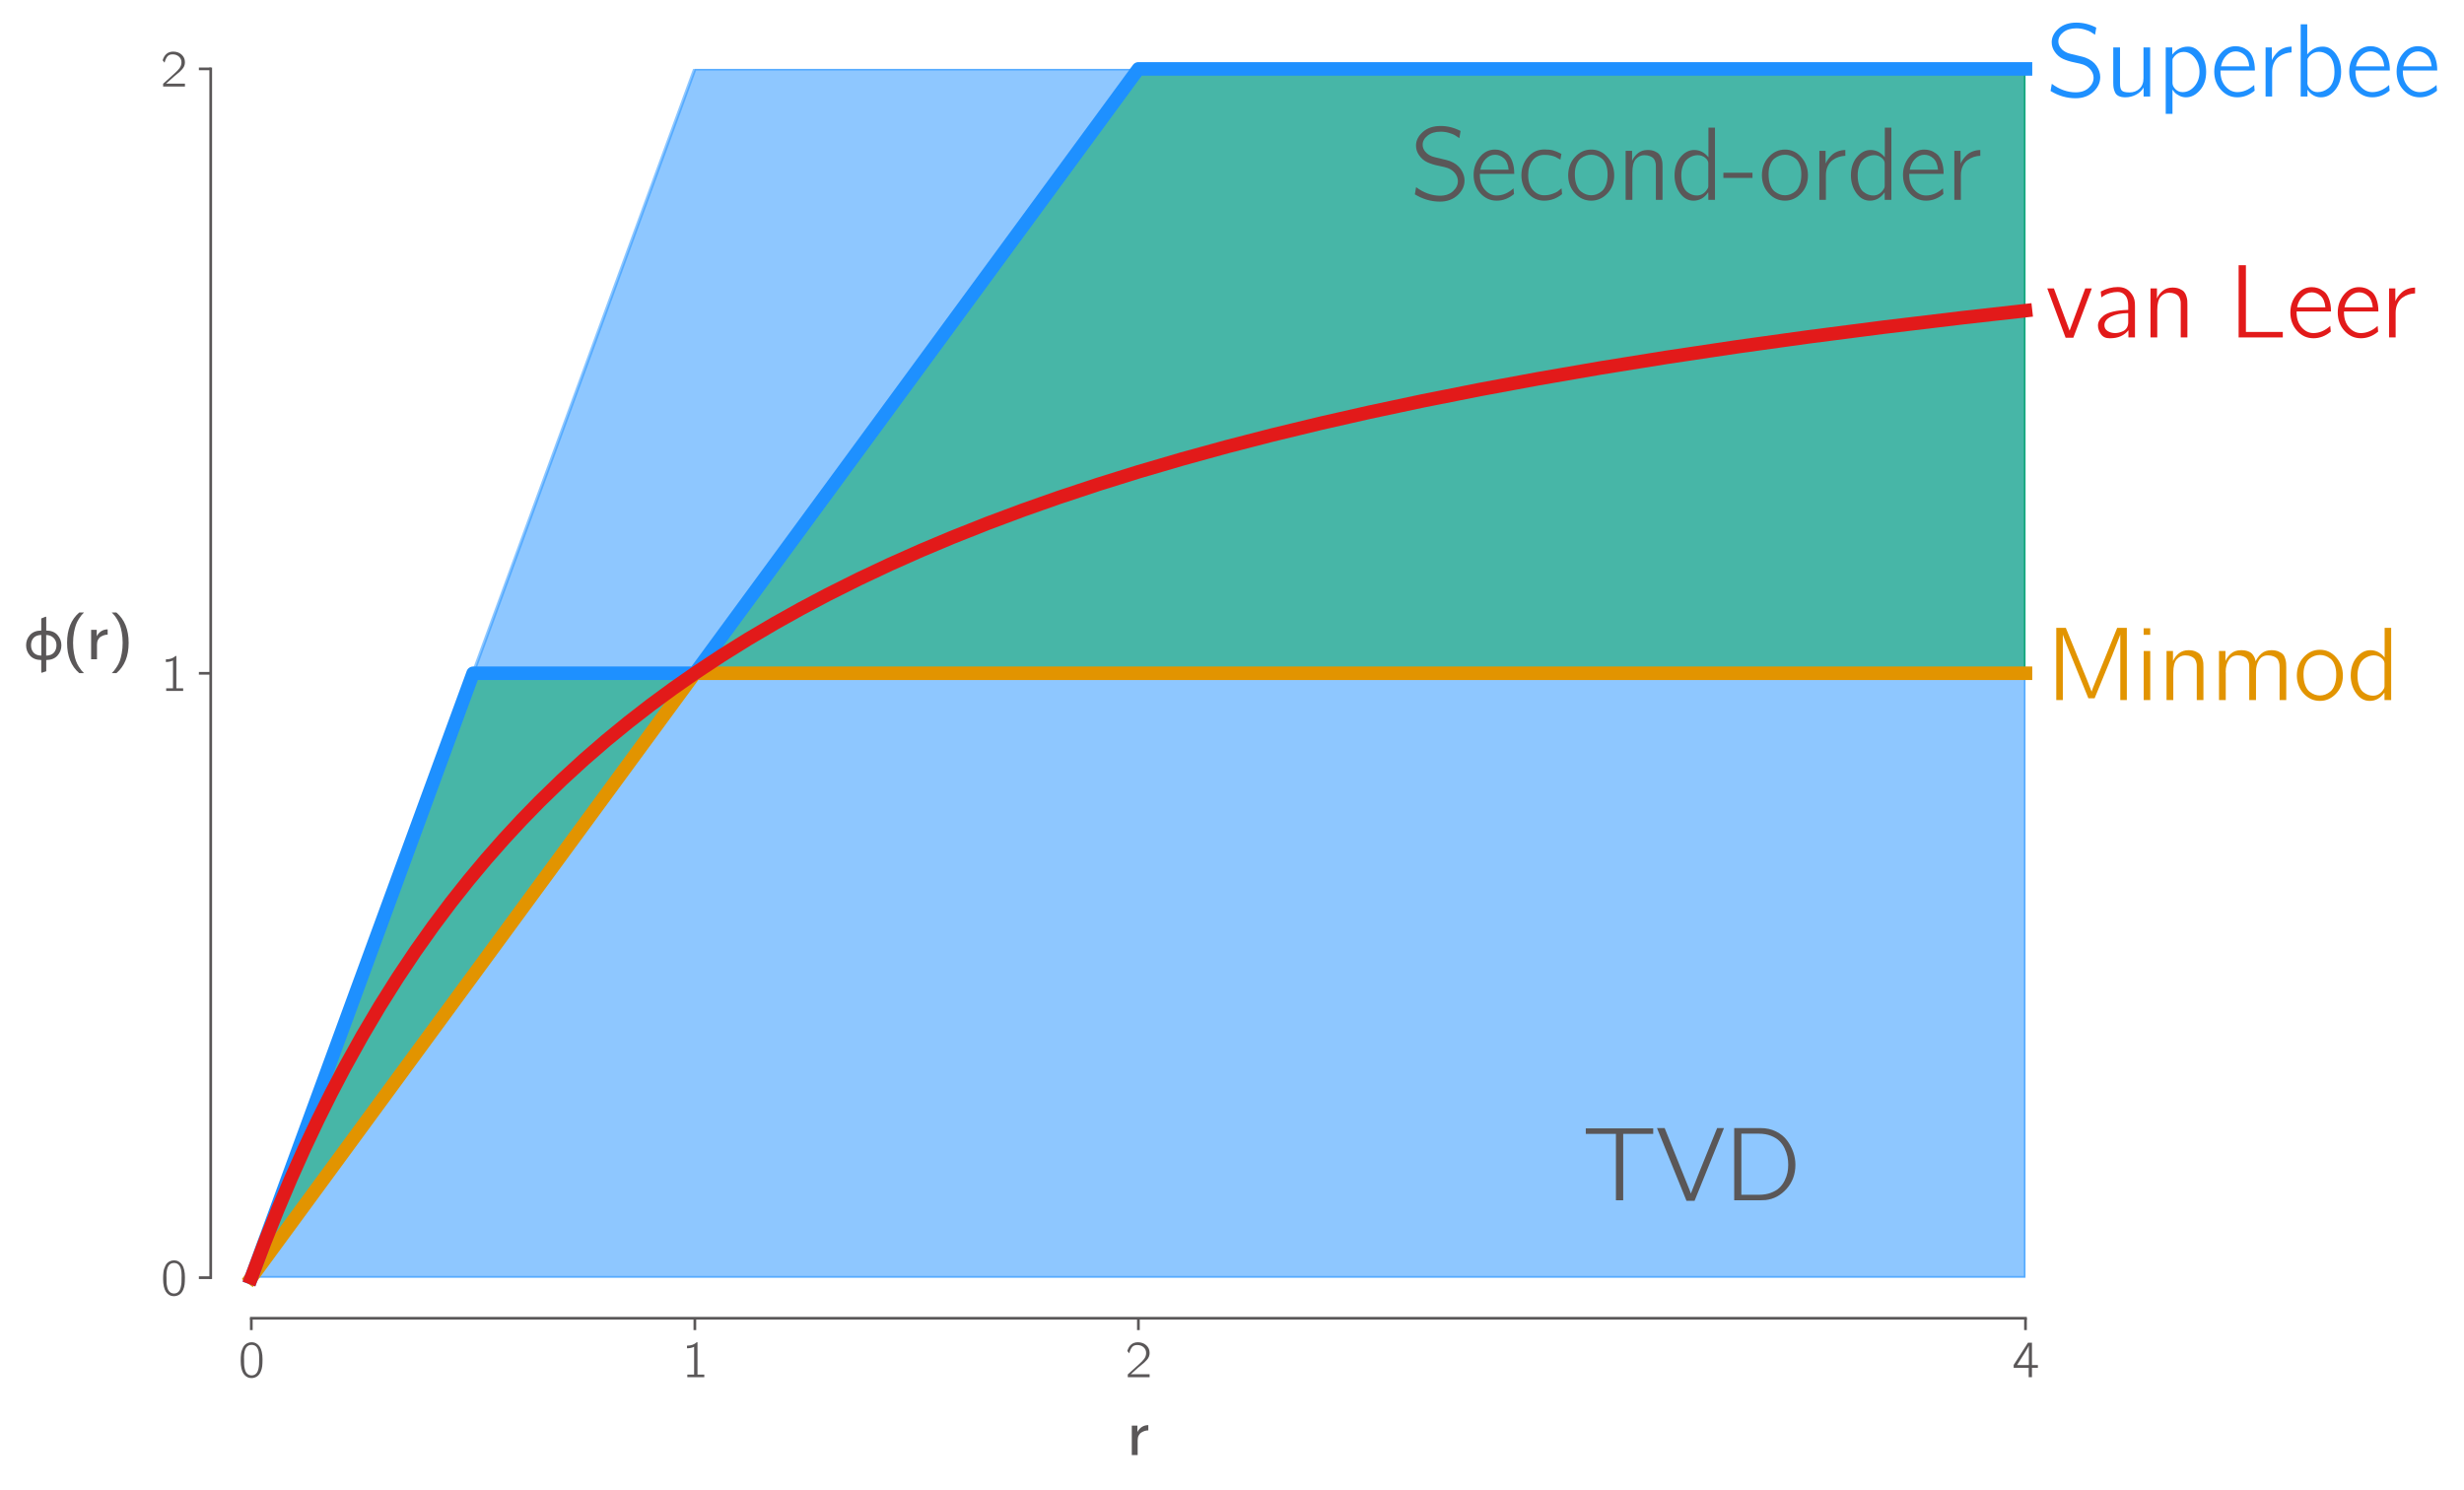 <?xml version="1.0" encoding="utf-8" standalone="no"?>
<!DOCTYPE svg PUBLIC "-//W3C//DTD SVG 1.1//EN"
  "http://www.w3.org/Graphics/SVG/1.1/DTD/svg11.dtd">
<svg xmlns:xlink="http://www.w3.org/1999/xlink" width="728.4pt" height="440.4pt" viewBox="0 0 728.4 440.4" xmlns="http://www.w3.org/2000/svg" version="1.1">
 <defs>
  <style type="text/css">*{stroke-linejoin: round; stroke-linecap: butt}</style>
 </defs>
 <g id="figure_1">
  <g id="patch_1">
   <path d="M 0 440.4 
L 728.4 440.4 
L 728.4 0 
L 0 0 
z
" style="fill: #ffffff"/>
  </g>
  <g id="axes_1">
   <g id="patch_2">
    <path d="M 74.292 377.758 
L 598.767 377.758 
L 598.767 20.37 
L 74.292 20.37 
z
" style="fill: #ffffff"/>
   </g>
   <g id="PolyCollection_1">
    <defs>
     <path id="m7e2808c342" d="M 74.292 -62.642 
L 74.292 -62.642 
L 75.603 -62.642 
L 76.914 -62.642 
L 78.225 -62.642 
L 79.537 -62.642 
L 80.848 -62.642 
L 82.159 -62.642 
L 83.47 -62.642 
L 84.781 -62.642 
L 86.093 -62.642 
L 87.404 -62.642 
L 88.715 -62.642 
L 90.026 -62.642 
L 91.337 -62.642 
L 92.648 -62.642 
L 93.96 -62.642 
L 95.271 -62.642 
L 96.582 -62.642 
L 97.893 -62.642 
L 99.204 -62.642 
L 100.516 -62.642 
L 101.827 -62.642 
L 103.138 -62.642 
L 104.449 -62.642 
L 105.76 -62.642 
L 107.072 -62.642 
L 108.383 -62.642 
L 109.694 -62.642 
L 111.005 -62.642 
L 112.316 -62.642 
L 113.627 -62.642 
L 114.939 -62.642 
L 116.25 -62.642 
L 117.561 -62.642 
L 118.872 -62.642 
L 120.183 -62.642 
L 121.495 -62.642 
L 122.806 -62.642 
L 124.117 -62.642 
L 125.428 -62.642 
L 126.739 -62.642 
L 128.051 -62.642 
L 129.362 -62.642 
L 130.673 -62.642 
L 131.984 -62.642 
L 133.295 -62.642 
L 134.606 -62.642 
L 135.918 -62.642 
L 137.229 -62.642 
L 138.54 -62.642 
L 139.851 -62.642 
L 141.162 -62.642 
L 142.474 -62.642 
L 143.785 -62.642 
L 145.096 -62.642 
L 146.407 -62.642 
L 147.718 -62.642 
L 149.03 -62.642 
L 150.341 -62.642 
L 151.652 -62.642 
L 152.963 -62.642 
L 154.274 -62.642 
L 155.585 -62.642 
L 156.897 -62.642 
L 158.208 -62.642 
L 159.519 -62.642 
L 160.83 -62.642 
L 162.141 -62.642 
L 163.453 -62.642 
L 164.764 -62.642 
L 166.075 -62.642 
L 167.386 -62.642 
L 168.697 -62.642 
L 170.009 -62.642 
L 171.32 -62.642 
L 172.631 -62.642 
L 173.942 -62.642 
L 175.253 -62.642 
L 176.564 -62.642 
L 177.876 -62.642 
L 179.187 -62.642 
L 180.498 -62.642 
L 181.809 -62.642 
L 183.12 -62.642 
L 184.432 -62.642 
L 185.743 -62.642 
L 187.054 -62.642 
L 188.365 -62.642 
L 189.676 -62.642 
L 190.988 -62.642 
L 192.299 -62.642 
L 193.61 -62.642 
L 194.921 -62.642 
L 196.232 -62.642 
L 197.543 -62.642 
L 198.855 -62.642 
L 200.166 -62.642 
L 201.477 -62.642 
L 202.788 -62.642 
L 204.099 -62.642 
L 205.411 -62.642 
L 206.722 -62.642 
L 208.033 -62.642 
L 209.344 -62.642 
L 210.655 -62.642 
L 211.966 -62.642 
L 213.278 -62.642 
L 214.589 -62.642 
L 215.9 -62.642 
L 217.211 -62.642 
L 218.522 -62.642 
L 219.834 -62.642 
L 221.145 -62.642 
L 222.456 -62.642 
L 223.767 -62.642 
L 225.078 -62.642 
L 226.39 -62.642 
L 227.701 -62.642 
L 229.012 -62.642 
L 230.323 -62.642 
L 231.634 -62.642 
L 232.945 -62.642 
L 234.257 -62.642 
L 235.568 -62.642 
L 236.879 -62.642 
L 238.19 -62.642 
L 239.501 -62.642 
L 240.813 -62.642 
L 242.124 -62.642 
L 243.435 -62.642 
L 244.746 -62.642 
L 246.057 -62.642 
L 247.369 -62.642 
L 248.68 -62.642 
L 249.991 -62.642 
L 251.302 -62.642 
L 252.613 -62.642 
L 253.924 -62.642 
L 255.236 -62.642 
L 256.547 -62.642 
L 257.858 -62.642 
L 259.169 -62.642 
L 260.48 -62.642 
L 261.792 -62.642 
L 263.103 -62.642 
L 264.414 -62.642 
L 265.725 -62.642 
L 267.036 -62.642 
L 268.348 -62.642 
L 269.659 -62.642 
L 270.97 -62.642 
L 272.281 -62.642 
L 273.592 -62.642 
L 274.903 -62.642 
L 276.215 -62.642 
L 277.526 -62.642 
L 278.837 -62.642 
L 280.148 -62.642 
L 281.459 -62.642 
L 282.771 -62.642 
L 284.082 -62.642 
L 285.393 -62.642 
L 286.704 -62.642 
L 288.015 -62.642 
L 289.327 -62.642 
L 290.638 -62.642 
L 291.949 -62.642 
L 293.26 -62.642 
L 294.571 -62.642 
L 295.882 -62.642 
L 297.194 -62.642 
L 298.505 -62.642 
L 299.816 -62.642 
L 301.127 -62.642 
L 302.438 -62.642 
L 303.75 -62.642 
L 305.061 -62.642 
L 306.372 -62.642 
L 307.683 -62.642 
L 308.994 -62.642 
L 310.306 -62.642 
L 311.617 -62.642 
L 312.928 -62.642 
L 314.239 -62.642 
L 315.55 -62.642 
L 316.861 -62.642 
L 318.173 -62.642 
L 319.484 -62.642 
L 320.795 -62.642 
L 322.106 -62.642 
L 323.417 -62.642 
L 324.729 -62.642 
L 326.04 -62.642 
L 327.351 -62.642 
L 328.662 -62.642 
L 329.973 -62.642 
L 331.285 -62.642 
L 332.596 -62.642 
L 333.907 -62.642 
L 335.218 -62.642 
L 336.529 -62.642 
L 337.84 -62.642 
L 339.152 -62.642 
L 340.463 -62.642 
L 341.774 -62.642 
L 343.085 -62.642 
L 344.396 -62.642 
L 345.708 -62.642 
L 347.019 -62.642 
L 348.33 -62.642 
L 349.641 -62.642 
L 350.952 -62.642 
L 352.264 -62.642 
L 353.575 -62.642 
L 354.886 -62.642 
L 356.197 -62.642 
L 357.508 -62.642 
L 358.819 -62.642 
L 360.131 -62.642 
L 361.442 -62.642 
L 362.753 -62.642 
L 364.064 -62.642 
L 365.375 -62.642 
L 366.687 -62.642 
L 367.998 -62.642 
L 369.309 -62.642 
L 370.62 -62.642 
L 371.931 -62.642 
L 373.243 -62.642 
L 374.554 -62.642 
L 375.865 -62.642 
L 377.176 -62.642 
L 378.487 -62.642 
L 379.798 -62.642 
L 381.11 -62.642 
L 382.421 -62.642 
L 383.732 -62.642 
L 385.043 -62.642 
L 386.354 -62.642 
L 387.666 -62.642 
L 388.977 -62.642 
L 390.288 -62.642 
L 391.599 -62.642 
L 392.91 -62.642 
L 394.222 -62.642 
L 395.533 -62.642 
L 396.844 -62.642 
L 398.155 -62.642 
L 399.466 -62.642 
L 400.777 -62.642 
L 402.089 -62.642 
L 403.4 -62.642 
L 404.711 -62.642 
L 406.022 -62.642 
L 407.333 -62.642 
L 408.645 -62.642 
L 409.956 -62.642 
L 411.267 -62.642 
L 412.578 -62.642 
L 413.889 -62.642 
L 415.201 -62.642 
L 416.512 -62.642 
L 417.823 -62.642 
L 419.134 -62.642 
L 420.445 -62.642 
L 421.756 -62.642 
L 423.068 -62.642 
L 424.379 -62.642 
L 425.69 -62.642 
L 427.001 -62.642 
L 428.312 -62.642 
L 429.624 -62.642 
L 430.935 -62.642 
L 432.246 -62.642 
L 433.557 -62.642 
L 434.868 -62.642 
L 436.18 -62.642 
L 437.491 -62.642 
L 438.802 -62.642 
L 440.113 -62.642 
L 441.424 -62.642 
L 442.735 -62.642 
L 444.047 -62.642 
L 445.358 -62.642 
L 446.669 -62.642 
L 447.98 -62.642 
L 449.291 -62.642 
L 450.603 -62.642 
L 451.914 -62.642 
L 453.225 -62.642 
L 454.536 -62.642 
L 455.847 -62.642 
L 457.158 -62.642 
L 458.47 -62.642 
L 459.781 -62.642 
L 461.092 -62.642 
L 462.403 -62.642 
L 463.714 -62.642 
L 465.026 -62.642 
L 466.337 -62.642 
L 467.648 -62.642 
L 468.959 -62.642 
L 470.27 -62.642 
L 471.582 -62.642 
L 472.893 -62.642 
L 474.204 -62.642 
L 475.515 -62.642 
L 476.826 -62.642 
L 478.137 -62.642 
L 479.449 -62.642 
L 480.76 -62.642 
L 482.071 -62.642 
L 483.382 -62.642 
L 484.693 -62.642 
L 486.005 -62.642 
L 487.316 -62.642 
L 488.627 -62.642 
L 489.938 -62.642 
L 491.249 -62.642 
L 492.561 -62.642 
L 493.872 -62.642 
L 495.183 -62.642 
L 496.494 -62.642 
L 497.805 -62.642 
L 499.116 -62.642 
L 500.428 -62.642 
L 501.739 -62.642 
L 503.05 -62.642 
L 504.361 -62.642 
L 505.672 -62.642 
L 506.984 -62.642 
L 508.295 -62.642 
L 509.606 -62.642 
L 510.917 -62.642 
L 512.228 -62.642 
L 513.54 -62.642 
L 514.851 -62.642 
L 516.162 -62.642 
L 517.473 -62.642 
L 518.784 -62.642 
L 520.095 -62.642 
L 521.407 -62.642 
L 522.718 -62.642 
L 524.029 -62.642 
L 525.34 -62.642 
L 526.651 -62.642 
L 527.963 -62.642 
L 529.274 -62.642 
L 530.585 -62.642 
L 531.896 -62.642 
L 533.207 -62.642 
L 534.519 -62.642 
L 535.83 -62.642 
L 537.141 -62.642 
L 538.452 -62.642 
L 539.763 -62.642 
L 541.074 -62.642 
L 542.386 -62.642 
L 543.697 -62.642 
L 545.008 -62.642 
L 546.319 -62.642 
L 547.63 -62.642 
L 548.942 -62.642 
L 550.253 -62.642 
L 551.564 -62.642 
L 552.875 -62.642 
L 554.186 -62.642 
L 555.498 -62.642 
L 556.809 -62.642 
L 558.12 -62.642 
L 559.431 -62.642 
L 560.742 -62.642 
L 562.053 -62.642 
L 563.365 -62.642 
L 564.676 -62.642 
L 565.987 -62.642 
L 567.298 -62.642 
L 568.609 -62.642 
L 569.921 -62.642 
L 571.232 -62.642 
L 572.543 -62.642 
L 573.854 -62.642 
L 575.165 -62.642 
L 576.477 -62.642 
L 577.788 -62.642 
L 579.099 -62.642 
L 580.41 -62.642 
L 581.721 -62.642 
L 583.032 -62.642 
L 584.344 -62.642 
L 585.655 -62.642 
L 586.966 -62.642 
L 588.277 -62.642 
L 589.588 -62.642 
L 590.9 -62.642 
L 592.211 -62.642 
L 593.522 -62.642 
L 594.833 -62.642 
L 596.144 -62.642 
L 597.456 -62.642 
L 598.767 -62.642 
L 598.767 -420.03 
L 598.767 -420.03 
L 597.456 -420.03 
L 596.144 -420.03 
L 594.833 -420.03 
L 593.522 -420.03 
L 592.211 -420.03 
L 590.9 -420.03 
L 589.588 -420.03 
L 588.277 -420.03 
L 586.966 -420.03 
L 585.655 -420.03 
L 584.344 -420.03 
L 583.032 -420.03 
L 581.721 -420.03 
L 580.41 -420.03 
L 579.099 -420.03 
L 577.788 -420.03 
L 576.477 -420.03 
L 575.165 -420.03 
L 573.854 -420.03 
L 572.543 -420.03 
L 571.232 -420.03 
L 569.921 -420.03 
L 568.609 -420.03 
L 567.298 -420.03 
L 565.987 -420.03 
L 564.676 -420.03 
L 563.365 -420.03 
L 562.053 -420.03 
L 560.742 -420.03 
L 559.431 -420.03 
L 558.12 -420.03 
L 556.809 -420.03 
L 555.498 -420.03 
L 554.186 -420.03 
L 552.875 -420.03 
L 551.564 -420.03 
L 550.253 -420.03 
L 548.942 -420.03 
L 547.63 -420.03 
L 546.319 -420.03 
L 545.008 -420.03 
L 543.697 -420.03 
L 542.386 -420.03 
L 541.074 -420.03 
L 539.763 -420.03 
L 538.452 -420.03 
L 537.141 -420.03 
L 535.83 -420.03 
L 534.519 -420.03 
L 533.207 -420.03 
L 531.896 -420.03 
L 530.585 -420.03 
L 529.274 -420.03 
L 527.963 -420.03 
L 526.651 -420.03 
L 525.34 -420.03 
L 524.029 -420.03 
L 522.718 -420.03 
L 521.407 -420.03 
L 520.095 -420.03 
L 518.784 -420.03 
L 517.473 -420.03 
L 516.162 -420.03 
L 514.851 -420.03 
L 513.54 -420.03 
L 512.228 -420.03 
L 510.917 -420.03 
L 509.606 -420.03 
L 508.295 -420.03 
L 506.984 -420.03 
L 505.672 -420.03 
L 504.361 -420.03 
L 503.05 -420.03 
L 501.739 -420.03 
L 500.428 -420.03 
L 499.116 -420.03 
L 497.805 -420.03 
L 496.494 -420.03 
L 495.183 -420.03 
L 493.872 -420.03 
L 492.561 -420.03 
L 491.249 -420.03 
L 489.938 -420.03 
L 488.627 -420.03 
L 487.316 -420.03 
L 486.005 -420.03 
L 484.693 -420.03 
L 483.382 -420.03 
L 482.071 -420.03 
L 480.76 -420.03 
L 479.449 -420.03 
L 478.137 -420.03 
L 476.826 -420.03 
L 475.515 -420.03 
L 474.204 -420.03 
L 472.893 -420.03 
L 471.582 -420.03 
L 470.27 -420.03 
L 468.959 -420.03 
L 467.648 -420.03 
L 466.337 -420.03 
L 465.026 -420.03 
L 463.714 -420.03 
L 462.403 -420.03 
L 461.092 -420.03 
L 459.781 -420.03 
L 458.47 -420.03 
L 457.158 -420.03 
L 455.847 -420.03 
L 454.536 -420.03 
L 453.225 -420.03 
L 451.914 -420.03 
L 450.603 -420.03 
L 449.291 -420.03 
L 447.98 -420.03 
L 446.669 -420.03 
L 445.358 -420.03 
L 444.047 -420.03 
L 442.735 -420.03 
L 441.424 -420.03 
L 440.113 -420.03 
L 438.802 -420.03 
L 437.491 -420.03 
L 436.18 -420.03 
L 434.868 -420.03 
L 433.557 -420.03 
L 432.246 -420.03 
L 430.935 -420.03 
L 429.624 -420.03 
L 428.312 -420.03 
L 427.001 -420.03 
L 425.69 -420.03 
L 424.379 -420.03 
L 423.068 -420.03 
L 421.756 -420.03 
L 420.445 -420.03 
L 419.134 -420.03 
L 417.823 -420.03 
L 416.512 -420.03 
L 415.201 -420.03 
L 413.889 -420.03 
L 412.578 -420.03 
L 411.267 -420.03 
L 409.956 -420.03 
L 408.645 -420.03 
L 407.333 -420.03 
L 406.022 -420.03 
L 404.711 -420.03 
L 403.4 -420.03 
L 402.089 -420.03 
L 400.777 -420.03 
L 399.466 -420.03 
L 398.155 -420.03 
L 396.844 -420.03 
L 395.533 -420.03 
L 394.222 -420.03 
L 392.91 -420.03 
L 391.599 -420.03 
L 390.288 -420.03 
L 388.977 -420.03 
L 387.666 -420.03 
L 386.354 -420.03 
L 385.043 -420.03 
L 383.732 -420.03 
L 382.421 -420.03 
L 381.11 -420.03 
L 379.798 -420.03 
L 378.487 -420.03 
L 377.176 -420.03 
L 375.865 -420.03 
L 374.554 -420.03 
L 373.243 -420.03 
L 371.931 -420.03 
L 370.62 -420.03 
L 369.309 -420.03 
L 367.998 -420.03 
L 366.687 -420.03 
L 365.375 -420.03 
L 364.064 -420.03 
L 362.753 -420.03 
L 361.442 -420.03 
L 360.131 -420.03 
L 358.819 -420.03 
L 357.508 -420.03 
L 356.197 -420.03 
L 354.886 -420.03 
L 353.575 -420.03 
L 352.264 -420.03 
L 350.952 -420.03 
L 349.641 -420.03 
L 348.33 -420.03 
L 347.019 -420.03 
L 345.708 -420.03 
L 344.396 -420.03 
L 343.085 -420.03 
L 341.774 -420.03 
L 340.463 -420.03 
L 339.152 -420.03 
L 337.84 -420.03 
L 336.529 -420.03 
L 335.218 -420.03 
L 333.907 -420.03 
L 332.596 -420.03 
L 331.285 -420.03 
L 329.973 -420.03 
L 328.662 -420.03 
L 327.351 -420.03 
L 326.04 -420.03 
L 324.729 -420.03 
L 323.417 -420.03 
L 322.106 -420.03 
L 320.795 -420.03 
L 319.484 -420.03 
L 318.173 -420.03 
L 316.861 -420.03 
L 315.55 -420.03 
L 314.239 -420.03 
L 312.928 -420.03 
L 311.617 -420.03 
L 310.306 -420.03 
L 308.994 -420.03 
L 307.683 -420.03 
L 306.372 -420.03 
L 305.061 -420.03 
L 303.75 -420.03 
L 302.438 -420.03 
L 301.127 -420.03 
L 299.816 -420.03 
L 298.505 -420.03 
L 297.194 -420.03 
L 295.882 -420.03 
L 294.571 -420.03 
L 293.26 -420.03 
L 291.949 -420.03 
L 290.638 -420.03 
L 289.327 -420.03 
L 288.015 -420.03 
L 286.704 -420.03 
L 285.393 -420.03 
L 284.082 -420.03 
L 282.771 -420.03 
L 281.459 -420.03 
L 280.148 -420.03 
L 278.837 -420.03 
L 277.526 -420.03 
L 276.215 -420.03 
L 274.903 -420.03 
L 273.592 -420.03 
L 272.281 -420.03 
L 270.97 -420.03 
L 269.659 -420.03 
L 268.348 -420.03 
L 267.036 -420.03 
L 265.725 -420.03 
L 264.414 -420.03 
L 263.103 -420.03 
L 261.792 -420.03 
L 260.48 -420.03 
L 259.169 -420.03 
L 257.858 -420.03 
L 256.547 -420.03 
L 255.236 -420.03 
L 253.924 -420.03 
L 252.613 -420.03 
L 251.302 -420.03 
L 249.991 -420.03 
L 248.68 -420.03 
L 247.369 -420.03 
L 246.057 -420.03 
L 244.746 -420.03 
L 243.435 -420.03 
L 242.124 -420.03 
L 240.813 -420.03 
L 239.501 -420.03 
L 238.19 -420.03 
L 236.879 -420.03 
L 235.568 -420.03 
L 234.257 -420.03 
L 232.945 -420.03 
L 231.634 -420.03 
L 230.323 -420.03 
L 229.012 -420.03 
L 227.701 -420.03 
L 226.39 -420.03 
L 225.078 -420.03 
L 223.767 -420.03 
L 222.456 -420.03 
L 221.145 -420.03 
L 219.834 -420.03 
L 218.522 -420.03 
L 217.211 -420.03 
L 215.9 -420.03 
L 214.589 -420.03 
L 213.278 -420.03 
L 211.966 -420.03 
L 210.655 -420.03 
L 209.344 -420.03 
L 208.033 -420.03 
L 206.722 -420.03 
L 205.411 -420.03 
L 204.099 -416.456 
L 202.788 -412.882 
L 201.477 -409.308 
L 200.166 -405.734 
L 198.855 -402.161 
L 197.543 -398.587 
L 196.232 -395.013 
L 194.921 -391.439 
L 193.61 -387.865 
L 192.299 -384.291 
L 190.988 -380.717 
L 189.676 -377.143 
L 188.365 -373.57 
L 187.054 -369.996 
L 185.743 -366.422 
L 184.432 -362.848 
L 183.12 -359.274 
L 181.809 -355.7 
L 180.498 -352.126 
L 179.187 -348.552 
L 177.876 -344.978 
L 176.564 -341.405 
L 175.253 -337.831 
L 173.942 -334.257 
L 172.631 -330.683 
L 171.32 -327.109 
L 170.009 -323.535 
L 168.697 -319.961 
L 167.386 -316.387 
L 166.075 -312.814 
L 164.764 -309.24 
L 163.453 -305.666 
L 162.141 -302.092 
L 160.83 -298.518 
L 159.519 -294.944 
L 158.208 -291.37 
L 156.897 -287.796 
L 155.585 -284.222 
L 154.274 -280.649 
L 152.963 -277.075 
L 151.652 -273.501 
L 150.341 -269.927 
L 149.03 -266.353 
L 147.718 -262.779 
L 146.407 -259.205 
L 145.096 -255.631 
L 143.785 -252.058 
L 142.474 -248.484 
L 141.162 -244.91 
L 139.851 -241.336 
L 138.54 -237.762 
L 137.229 -234.188 
L 135.918 -230.614 
L 134.606 -227.04 
L 133.295 -223.467 
L 131.984 -219.893 
L 130.673 -216.319 
L 129.362 -212.745 
L 128.051 -209.171 
L 126.739 -205.597 
L 125.428 -202.023 
L 124.117 -198.449 
L 122.806 -194.875 
L 121.495 -191.302 
L 120.183 -187.728 
L 118.872 -184.154 
L 117.561 -180.58 
L 116.25 -177.006 
L 114.939 -173.432 
L 113.627 -169.858 
L 112.316 -166.284 
L 111.005 -162.711 
L 109.694 -159.137 
L 108.383 -155.563 
L 107.072 -151.989 
L 105.76 -148.415 
L 104.449 -144.841 
L 103.138 -141.267 
L 101.827 -137.693 
L 100.516 -134.119 
L 99.204 -130.546 
L 97.893 -126.972 
L 96.582 -123.398 
L 95.271 -119.824 
L 93.96 -116.25 
L 92.648 -112.676 
L 91.337 -109.102 
L 90.026 -105.528 
L 88.715 -101.955 
L 87.404 -98.381 
L 86.093 -94.807 
L 84.781 -91.233 
L 83.47 -87.659 
L 82.159 -84.085 
L 80.848 -80.511 
L 79.537 -76.937 
L 78.225 -73.364 
L 76.914 -69.79 
L 75.603 -66.216 
L 74.292 -62.642 
z
" style="stroke: #1e90ff; stroke-opacity: 0.5"/>
    </defs>
    <g clip-path="url(#pcf799f400c)">
     <use xlink:href="#m7e2808c342" x="0" y="440.4" style="fill: #1e90ff; fill-opacity: 0.5; stroke: #1e90ff; stroke-opacity: 0.5"/>
    </g>
   </g>
   <g id="PolyCollection_2">
    <defs>
     <path id="m607a622bff" d="M 74.292 -62.642 
L 74.292 -62.642 
L 75.603 -64.429 
L 76.914 -66.216 
L 78.225 -68.003 
L 79.537 -69.79 
L 80.848 -71.577 
L 82.159 -73.364 
L 83.47 -75.15 
L 84.781 -76.937 
L 86.093 -78.724 
L 87.404 -80.511 
L 88.715 -82.298 
L 90.026 -84.085 
L 91.337 -85.872 
L 92.648 -87.659 
L 93.96 -89.446 
L 95.271 -91.233 
L 96.582 -93.02 
L 97.893 -94.807 
L 99.204 -96.594 
L 100.516 -98.381 
L 101.827 -100.168 
L 103.138 -101.955 
L 104.449 -103.741 
L 105.76 -105.528 
L 107.072 -107.315 
L 108.383 -109.102 
L 109.694 -110.889 
L 111.005 -112.676 
L 112.316 -114.463 
L 113.627 -116.25 
L 114.939 -118.037 
L 116.25 -119.824 
L 117.561 -121.611 
L 118.872 -123.398 
L 120.183 -125.185 
L 121.495 -126.972 
L 122.806 -128.759 
L 124.117 -130.546 
L 125.428 -132.333 
L 126.739 -134.119 
L 128.051 -135.906 
L 129.362 -137.693 
L 130.673 -139.48 
L 131.984 -141.267 
L 133.295 -143.054 
L 134.606 -144.841 
L 135.918 -146.628 
L 137.229 -148.415 
L 138.54 -150.202 
L 139.851 -151.989 
L 141.162 -153.776 
L 142.474 -155.563 
L 143.785 -157.35 
L 145.096 -159.137 
L 146.407 -160.924 
L 147.718 -162.711 
L 149.03 -164.497 
L 150.341 -166.284 
L 151.652 -168.071 
L 152.963 -169.858 
L 154.274 -171.645 
L 155.585 -173.432 
L 156.897 -175.219 
L 158.208 -177.006 
L 159.519 -178.793 
L 160.83 -180.58 
L 162.141 -182.367 
L 163.453 -184.154 
L 164.764 -185.941 
L 166.075 -187.728 
L 167.386 -189.515 
L 168.697 -191.302 
L 170.009 -193.089 
L 171.32 -194.875 
L 172.631 -196.662 
L 173.942 -198.449 
L 175.253 -200.236 
L 176.564 -202.023 
L 177.876 -203.81 
L 179.187 -205.597 
L 180.498 -207.384 
L 181.809 -209.171 
L 183.12 -210.958 
L 184.432 -212.745 
L 185.743 -214.532 
L 187.054 -216.319 
L 188.365 -218.106 
L 189.676 -219.893 
L 190.988 -221.68 
L 192.299 -223.467 
L 193.61 -225.253 
L 194.921 -227.04 
L 196.232 -228.827 
L 197.543 -230.614 
L 198.855 -232.401 
L 200.166 -234.188 
L 201.477 -235.975 
L 202.788 -237.762 
L 204.099 -239.549 
L 205.411 -241.336 
L 206.722 -241.336 
L 208.033 -241.336 
L 209.344 -241.336 
L 210.655 -241.336 
L 211.966 -241.336 
L 213.278 -241.336 
L 214.589 -241.336 
L 215.9 -241.336 
L 217.211 -241.336 
L 218.522 -241.336 
L 219.834 -241.336 
L 221.145 -241.336 
L 222.456 -241.336 
L 223.767 -241.336 
L 225.078 -241.336 
L 226.39 -241.336 
L 227.701 -241.336 
L 229.012 -241.336 
L 230.323 -241.336 
L 231.634 -241.336 
L 232.945 -241.336 
L 234.257 -241.336 
L 235.568 -241.336 
L 236.879 -241.336 
L 238.19 -241.336 
L 239.501 -241.336 
L 240.813 -241.336 
L 242.124 -241.336 
L 243.435 -241.336 
L 244.746 -241.336 
L 246.057 -241.336 
L 247.369 -241.336 
L 248.68 -241.336 
L 249.991 -241.336 
L 251.302 -241.336 
L 252.613 -241.336 
L 253.924 -241.336 
L 255.236 -241.336 
L 256.547 -241.336 
L 257.858 -241.336 
L 259.169 -241.336 
L 260.48 -241.336 
L 261.792 -241.336 
L 263.103 -241.336 
L 264.414 -241.336 
L 265.725 -241.336 
L 267.036 -241.336 
L 268.348 -241.336 
L 269.659 -241.336 
L 270.97 -241.336 
L 272.281 -241.336 
L 273.592 -241.336 
L 274.903 -241.336 
L 276.215 -241.336 
L 277.526 -241.336 
L 278.837 -241.336 
L 280.148 -241.336 
L 281.459 -241.336 
L 282.771 -241.336 
L 284.082 -241.336 
L 285.393 -241.336 
L 286.704 -241.336 
L 288.015 -241.336 
L 289.327 -241.336 
L 290.638 -241.336 
L 291.949 -241.336 
L 293.26 -241.336 
L 294.571 -241.336 
L 295.882 -241.336 
L 297.194 -241.336 
L 298.505 -241.336 
L 299.816 -241.336 
L 301.127 -241.336 
L 302.438 -241.336 
L 303.75 -241.336 
L 305.061 -241.336 
L 306.372 -241.336 
L 307.683 -241.336 
L 308.994 -241.336 
L 310.306 -241.336 
L 311.617 -241.336 
L 312.928 -241.336 
L 314.239 -241.336 
L 315.55 -241.336 
L 316.861 -241.336 
L 318.173 -241.336 
L 319.484 -241.336 
L 320.795 -241.336 
L 322.106 -241.336 
L 323.417 -241.336 
L 324.729 -241.336 
L 326.04 -241.336 
L 327.351 -241.336 
L 328.662 -241.336 
L 329.973 -241.336 
L 331.285 -241.336 
L 332.596 -241.336 
L 333.907 -241.336 
L 335.218 -241.336 
L 336.529 -241.336 
L 337.84 -241.336 
L 339.152 -241.336 
L 340.463 -241.336 
L 341.774 -241.336 
L 343.085 -241.336 
L 344.396 -241.336 
L 345.708 -241.336 
L 347.019 -241.336 
L 348.33 -241.336 
L 349.641 -241.336 
L 350.952 -241.336 
L 352.264 -241.336 
L 353.575 -241.336 
L 354.886 -241.336 
L 356.197 -241.336 
L 357.508 -241.336 
L 358.819 -241.336 
L 360.131 -241.336 
L 361.442 -241.336 
L 362.753 -241.336 
L 364.064 -241.336 
L 365.375 -241.336 
L 366.687 -241.336 
L 367.998 -241.336 
L 369.309 -241.336 
L 370.62 -241.336 
L 371.931 -241.336 
L 373.243 -241.336 
L 374.554 -241.336 
L 375.865 -241.336 
L 377.176 -241.336 
L 378.487 -241.336 
L 379.798 -241.336 
L 381.11 -241.336 
L 382.421 -241.336 
L 383.732 -241.336 
L 385.043 -241.336 
L 386.354 -241.336 
L 387.666 -241.336 
L 388.977 -241.336 
L 390.288 -241.336 
L 391.599 -241.336 
L 392.91 -241.336 
L 394.222 -241.336 
L 395.533 -241.336 
L 396.844 -241.336 
L 398.155 -241.336 
L 399.466 -241.336 
L 400.777 -241.336 
L 402.089 -241.336 
L 403.4 -241.336 
L 404.711 -241.336 
L 406.022 -241.336 
L 407.333 -241.336 
L 408.645 -241.336 
L 409.956 -241.336 
L 411.267 -241.336 
L 412.578 -241.336 
L 413.889 -241.336 
L 415.201 -241.336 
L 416.512 -241.336 
L 417.823 -241.336 
L 419.134 -241.336 
L 420.445 -241.336 
L 421.756 -241.336 
L 423.068 -241.336 
L 424.379 -241.336 
L 425.69 -241.336 
L 427.001 -241.336 
L 428.312 -241.336 
L 429.624 -241.336 
L 430.935 -241.336 
L 432.246 -241.336 
L 433.557 -241.336 
L 434.868 -241.336 
L 436.18 -241.336 
L 437.491 -241.336 
L 438.802 -241.336 
L 440.113 -241.336 
L 441.424 -241.336 
L 442.735 -241.336 
L 444.047 -241.336 
L 445.358 -241.336 
L 446.669 -241.336 
L 447.98 -241.336 
L 449.291 -241.336 
L 450.603 -241.336 
L 451.914 -241.336 
L 453.225 -241.336 
L 454.536 -241.336 
L 455.847 -241.336 
L 457.158 -241.336 
L 458.47 -241.336 
L 459.781 -241.336 
L 461.092 -241.336 
L 462.403 -241.336 
L 463.714 -241.336 
L 465.026 -241.336 
L 466.337 -241.336 
L 467.648 -241.336 
L 468.959 -241.336 
L 470.27 -241.336 
L 471.582 -241.336 
L 472.893 -241.336 
L 474.204 -241.336 
L 475.515 -241.336 
L 476.826 -241.336 
L 478.137 -241.336 
L 479.449 -241.336 
L 480.76 -241.336 
L 482.071 -241.336 
L 483.382 -241.336 
L 484.693 -241.336 
L 486.005 -241.336 
L 487.316 -241.336 
L 488.627 -241.336 
L 489.938 -241.336 
L 491.249 -241.336 
L 492.561 -241.336 
L 493.872 -241.336 
L 495.183 -241.336 
L 496.494 -241.336 
L 497.805 -241.336 
L 499.116 -241.336 
L 500.428 -241.336 
L 501.739 -241.336 
L 503.05 -241.336 
L 504.361 -241.336 
L 505.672 -241.336 
L 506.984 -241.336 
L 508.295 -241.336 
L 509.606 -241.336 
L 510.917 -241.336 
L 512.228 -241.336 
L 513.54 -241.336 
L 514.851 -241.336 
L 516.162 -241.336 
L 517.473 -241.336 
L 518.784 -241.336 
L 520.095 -241.336 
L 521.407 -241.336 
L 522.718 -241.336 
L 524.029 -241.336 
L 525.34 -241.336 
L 526.651 -241.336 
L 527.963 -241.336 
L 529.274 -241.336 
L 530.585 -241.336 
L 531.896 -241.336 
L 533.207 -241.336 
L 534.519 -241.336 
L 535.83 -241.336 
L 537.141 -241.336 
L 538.452 -241.336 
L 539.763 -241.336 
L 541.074 -241.336 
L 542.386 -241.336 
L 543.697 -241.336 
L 545.008 -241.336 
L 546.319 -241.336 
L 547.63 -241.336 
L 548.942 -241.336 
L 550.253 -241.336 
L 551.564 -241.336 
L 552.875 -241.336 
L 554.186 -241.336 
L 555.498 -241.336 
L 556.809 -241.336 
L 558.12 -241.336 
L 559.431 -241.336 
L 560.742 -241.336 
L 562.053 -241.336 
L 563.365 -241.336 
L 564.676 -241.336 
L 565.987 -241.336 
L 567.298 -241.336 
L 568.609 -241.336 
L 569.921 -241.336 
L 571.232 -241.336 
L 572.543 -241.336 
L 573.854 -241.336 
L 575.165 -241.336 
L 576.477 -241.336 
L 577.788 -241.336 
L 579.099 -241.336 
L 580.41 -241.336 
L 581.721 -241.336 
L 583.032 -241.336 
L 584.344 -241.336 
L 585.655 -241.336 
L 586.966 -241.336 
L 588.277 -241.336 
L 589.588 -241.336 
L 590.9 -241.336 
L 592.211 -241.336 
L 593.522 -241.336 
L 594.833 -241.336 
L 596.144 -241.336 
L 597.456 -241.336 
L 598.767 -241.336 
L 598.767 -420.03 
L 598.767 -420.03 
L 597.456 -420.03 
L 596.144 -420.03 
L 594.833 -420.03 
L 593.522 -420.03 
L 592.211 -420.03 
L 590.9 -420.03 
L 589.588 -420.03 
L 588.277 -420.03 
L 586.966 -420.03 
L 585.655 -420.03 
L 584.344 -420.03 
L 583.032 -420.03 
L 581.721 -420.03 
L 580.41 -420.03 
L 579.099 -420.03 
L 577.788 -420.03 
L 576.477 -420.03 
L 575.165 -420.03 
L 573.854 -420.03 
L 572.543 -420.03 
L 571.232 -420.03 
L 569.921 -420.03 
L 568.609 -420.03 
L 567.298 -420.03 
L 565.987 -420.03 
L 564.676 -420.03 
L 563.365 -420.03 
L 562.053 -420.03 
L 560.742 -420.03 
L 559.431 -420.03 
L 558.12 -420.03 
L 556.809 -420.03 
L 555.498 -420.03 
L 554.186 -420.03 
L 552.875 -420.03 
L 551.564 -420.03 
L 550.253 -420.03 
L 548.942 -420.03 
L 547.63 -420.03 
L 546.319 -420.03 
L 545.008 -420.03 
L 543.697 -420.03 
L 542.386 -420.03 
L 541.074 -420.03 
L 539.763 -420.03 
L 538.452 -420.03 
L 537.141 -420.03 
L 535.83 -420.03 
L 534.519 -420.03 
L 533.207 -420.03 
L 531.896 -420.03 
L 530.585 -420.03 
L 529.274 -420.03 
L 527.963 -420.03 
L 526.651 -420.03 
L 525.34 -420.03 
L 524.029 -420.03 
L 522.718 -420.03 
L 521.407 -420.03 
L 520.095 -420.03 
L 518.784 -420.03 
L 517.473 -420.03 
L 516.162 -420.03 
L 514.851 -420.03 
L 513.54 -420.03 
L 512.228 -420.03 
L 510.917 -420.03 
L 509.606 -420.03 
L 508.295 -420.03 
L 506.984 -420.03 
L 505.672 -420.03 
L 504.361 -420.03 
L 503.05 -420.03 
L 501.739 -420.03 
L 500.428 -420.03 
L 499.116 -420.03 
L 497.805 -420.03 
L 496.494 -420.03 
L 495.183 -420.03 
L 493.872 -420.03 
L 492.561 -420.03 
L 491.249 -420.03 
L 489.938 -420.03 
L 488.627 -420.03 
L 487.316 -420.03 
L 486.005 -420.03 
L 484.693 -420.03 
L 483.382 -420.03 
L 482.071 -420.03 
L 480.76 -420.03 
L 479.449 -420.03 
L 478.137 -420.03 
L 476.826 -420.03 
L 475.515 -420.03 
L 474.204 -420.03 
L 472.893 -420.03 
L 471.582 -420.03 
L 470.27 -420.03 
L 468.959 -420.03 
L 467.648 -420.03 
L 466.337 -420.03 
L 465.026 -420.03 
L 463.714 -420.03 
L 462.403 -420.03 
L 461.092 -420.03 
L 459.781 -420.03 
L 458.47 -420.03 
L 457.158 -420.03 
L 455.847 -420.03 
L 454.536 -420.03 
L 453.225 -420.03 
L 451.914 -420.03 
L 450.603 -420.03 
L 449.291 -420.03 
L 447.98 -420.03 
L 446.669 -420.03 
L 445.358 -420.03 
L 444.047 -420.03 
L 442.735 -420.03 
L 441.424 -420.03 
L 440.113 -420.03 
L 438.802 -420.03 
L 437.491 -420.03 
L 436.18 -420.03 
L 434.868 -420.03 
L 433.557 -420.03 
L 432.246 -420.03 
L 430.935 -420.03 
L 429.624 -420.03 
L 428.312 -420.03 
L 427.001 -420.03 
L 425.69 -420.03 
L 424.379 -420.03 
L 423.068 -420.03 
L 421.756 -420.03 
L 420.445 -420.03 
L 419.134 -420.03 
L 417.823 -420.03 
L 416.512 -420.03 
L 415.201 -420.03 
L 413.889 -420.03 
L 412.578 -420.03 
L 411.267 -420.03 
L 409.956 -420.03 
L 408.645 -420.03 
L 407.333 -420.03 
L 406.022 -420.03 
L 404.711 -420.03 
L 403.4 -420.03 
L 402.089 -420.03 
L 400.777 -420.03 
L 399.466 -420.03 
L 398.155 -420.03 
L 396.844 -420.03 
L 395.533 -420.03 
L 394.222 -420.03 
L 392.91 -420.03 
L 391.599 -420.03 
L 390.288 -420.03 
L 388.977 -420.03 
L 387.666 -420.03 
L 386.354 -420.03 
L 385.043 -420.03 
L 383.732 -420.03 
L 382.421 -420.03 
L 381.11 -420.03 
L 379.798 -420.03 
L 378.487 -420.03 
L 377.176 -420.03 
L 375.865 -420.03 
L 374.554 -420.03 
L 373.243 -420.03 
L 371.931 -420.03 
L 370.62 -420.03 
L 369.309 -420.03 
L 367.998 -420.03 
L 366.687 -420.03 
L 365.375 -420.03 
L 364.064 -420.03 
L 362.753 -420.03 
L 361.442 -420.03 
L 360.131 -420.03 
L 358.819 -420.03 
L 357.508 -420.03 
L 356.197 -420.03 
L 354.886 -420.03 
L 353.575 -420.03 
L 352.264 -420.03 
L 350.952 -420.03 
L 349.641 -420.03 
L 348.33 -420.03 
L 347.019 -420.03 
L 345.708 -420.03 
L 344.396 -420.03 
L 343.085 -420.03 
L 341.774 -420.03 
L 340.463 -420.03 
L 339.152 -420.03 
L 337.84 -420.03 
L 336.529 -420.03 
L 335.218 -418.243 
L 333.907 -416.456 
L 332.596 -414.669 
L 331.285 -412.882 
L 329.973 -411.095 
L 328.662 -409.308 
L 327.351 -407.521 
L 326.04 -405.734 
L 324.729 -403.948 
L 323.417 -402.161 
L 322.106 -400.374 
L 320.795 -398.587 
L 319.484 -396.8 
L 318.173 -395.013 
L 316.861 -393.226 
L 315.55 -391.439 
L 314.239 -389.652 
L 312.928 -387.865 
L 311.617 -386.078 
L 310.306 -384.291 
L 308.994 -382.504 
L 307.683 -380.717 
L 306.372 -378.93 
L 305.061 -377.143 
L 303.75 -375.356 
L 302.438 -373.57 
L 301.127 -371.783 
L 299.816 -369.996 
L 298.505 -368.209 
L 297.194 -366.422 
L 295.882 -364.635 
L 294.571 -362.848 
L 293.26 -361.061 
L 291.949 -359.274 
L 290.638 -357.487 
L 289.327 -355.7 
L 288.015 -353.913 
L 286.704 -352.126 
L 285.393 -350.339 
L 284.082 -348.552 
L 282.771 -346.765 
L 281.459 -344.978 
L 280.148 -343.192 
L 278.837 -341.405 
L 277.526 -339.618 
L 276.215 -337.831 
L 274.903 -336.044 
L 273.592 -334.257 
L 272.281 -332.47 
L 270.97 -330.683 
L 269.659 -328.896 
L 268.348 -327.109 
L 267.036 -325.322 
L 265.725 -323.535 
L 264.414 -321.748 
L 263.103 -319.961 
L 261.792 -318.174 
L 260.48 -316.387 
L 259.169 -314.6 
L 257.858 -312.814 
L 256.547 -311.027 
L 255.236 -309.24 
L 253.924 -307.453 
L 252.613 -305.666 
L 251.302 -303.879 
L 249.991 -302.092 
L 248.68 -300.305 
L 247.369 -298.518 
L 246.057 -296.731 
L 244.746 -294.944 
L 243.435 -293.157 
L 242.124 -291.37 
L 240.813 -289.583 
L 239.501 -287.796 
L 238.19 -286.009 
L 236.879 -284.222 
L 235.568 -282.436 
L 234.257 -280.649 
L 232.945 -278.862 
L 231.634 -277.075 
L 230.323 -275.288 
L 229.012 -273.501 
L 227.701 -271.714 
L 226.39 -269.927 
L 225.078 -268.14 
L 223.767 -266.353 
L 222.456 -264.566 
L 221.145 -262.779 
L 219.834 -260.992 
L 218.522 -259.205 
L 217.211 -257.418 
L 215.9 -255.631 
L 214.589 -253.845 
L 213.278 -252.058 
L 211.966 -250.271 
L 210.655 -248.484 
L 209.344 -246.697 
L 208.033 -244.91 
L 206.722 -243.123 
L 205.411 -241.336 
L 204.099 -241.336 
L 202.788 -241.336 
L 201.477 -241.336 
L 200.166 -241.336 
L 198.855 -241.336 
L 197.543 -241.336 
L 196.232 -241.336 
L 194.921 -241.336 
L 193.61 -241.336 
L 192.299 -241.336 
L 190.988 -241.336 
L 189.676 -241.336 
L 188.365 -241.336 
L 187.054 -241.336 
L 185.743 -241.336 
L 184.432 -241.336 
L 183.12 -241.336 
L 181.809 -241.336 
L 180.498 -241.336 
L 179.187 -241.336 
L 177.876 -241.336 
L 176.564 -241.336 
L 175.253 -241.336 
L 173.942 -241.336 
L 172.631 -241.336 
L 171.32 -241.336 
L 170.009 -241.336 
L 168.697 -241.336 
L 167.386 -241.336 
L 166.075 -241.336 
L 164.764 -241.336 
L 163.453 -241.336 
L 162.141 -241.336 
L 160.83 -241.336 
L 159.519 -241.336 
L 158.208 -241.336 
L 156.897 -241.336 
L 155.585 -241.336 
L 154.274 -241.336 
L 152.963 -241.336 
L 151.652 -241.336 
L 150.341 -241.336 
L 149.03 -241.336 
L 147.718 -241.336 
L 146.407 -241.336 
L 145.096 -241.336 
L 143.785 -241.336 
L 142.474 -241.336 
L 141.162 -241.336 
L 139.851 -241.336 
L 138.54 -237.762 
L 137.229 -234.188 
L 135.918 -230.614 
L 134.606 -227.04 
L 133.295 -223.467 
L 131.984 -219.893 
L 130.673 -216.319 
L 129.362 -212.745 
L 128.051 -209.171 
L 126.739 -205.597 
L 125.428 -202.023 
L 124.117 -198.449 
L 122.806 -194.875 
L 121.495 -191.302 
L 120.183 -187.728 
L 118.872 -184.154 
L 117.561 -180.58 
L 116.25 -177.006 
L 114.939 -173.432 
L 113.627 -169.858 
L 112.316 -166.284 
L 111.005 -162.711 
L 109.694 -159.137 
L 108.383 -155.563 
L 107.072 -151.989 
L 105.76 -148.415 
L 104.449 -144.841 
L 103.138 -141.267 
L 101.827 -137.693 
L 100.516 -134.119 
L 99.204 -130.546 
L 97.893 -126.972 
L 96.582 -123.398 
L 95.271 -119.824 
L 93.96 -116.25 
L 92.648 -112.676 
L 91.337 -109.102 
L 90.026 -105.528 
L 88.715 -101.955 
L 87.404 -98.381 
L 86.093 -94.807 
L 84.781 -91.233 
L 83.47 -87.659 
L 82.159 -84.085 
L 80.848 -80.511 
L 79.537 -76.937 
L 78.225 -73.364 
L 76.914 -69.79 
L 75.603 -66.216 
L 74.292 -62.642 
z
" style="stroke: #00a650; stroke-opacity: 0.5"/>
    </defs>
    <g clip-path="url(#pcf799f400c)">
     <use xlink:href="#m607a622bff" x="0" y="440.4" style="fill: #00a650; fill-opacity: 0.5; stroke: #00a650; stroke-opacity: 0.5"/>
    </g>
   </g>
   <g id="matplotlib.axis_1">
    <g id="xtick_1">
     <g id="line2d_1">
      <defs>
       <path id="md19c5e38b7" d="M 0 0 
L 0 3.5 
" style="stroke: #5a5758; stroke-width: 0.8"/>
      </defs>
      <g>
       <use xlink:href="#md19c5e38b7" x="74.292" y="389.758" style="fill: #5a5758; stroke: #5a5758; stroke-width: 0.8"/>
      </g>
     </g>
     <g id="text_1">
      <!-- 0 -->
      <g style="fill: #5a5758" transform="translate(70.356 407.178) scale(0.15 -0.15)">
       <defs>
        <path id="CMUBright-Roman-30" d="M 333 1984 
L 333 2086 
Q 333 2291 339 2438 
Q 346 2586 371 2832 
Q 397 3078 461 3267 
Q 525 3456 621 3657 
Q 717 3859 880 4006 
Q 1043 4154 1261 4230 
Q 1446 4301 1677 4301 
Q 1856 4301 2025 4256 
Q 2195 4211 2380 4070 
Q 2566 3930 2704 3709 
Q 2842 3488 2931 3104 
Q 3021 2720 3021 2214 
Q 3021 1683 2982 1347 
Q 2944 1011 2803 685 
Q 2618 250 2307 70 
Q 1997 -109 1677 -109 
Q 1498 -109 1328 -64 
Q 1158 -19 972 121 
Q 787 262 649 483 
Q 512 704 422 1091 
Q 333 1478 333 1984 
z
M 742 2413 
Q 742 2374 745 2326 
Q 749 2278 749 2272 
L 749 2150 
Q 749 1779 758 1548 
Q 768 1318 838 1014 
Q 909 710 1037 538 
Q 1286 218 1677 218 
Q 2086 218 2330 557 
Q 2451 730 2518 1037 
Q 2586 1344 2595 1568 
Q 2605 1792 2605 2163 
L 2605 2272 
Q 2605 2278 2608 2323 
Q 2611 2368 2611 2406 
Q 2611 3302 2336 3661 
Q 2099 3981 1677 3981 
Q 1242 3981 1005 3642 
Q 742 3264 742 2413 
z
" transform="scale(0.016)"/>
       </defs>
       <use xlink:href="#CMUBright-Roman-30"/>
      </g>
     </g>
    </g>
    <g id="xtick_2">
     <g id="line2d_2">
      <g>
       <use xlink:href="#md19c5e38b7" x="205.411" y="389.758" style="fill: #5a5758; stroke: #5a5758; stroke-width: 0.8"/>
      </g>
     </g>
     <g id="text_2">
      <!-- 1 -->
      <g style="fill: #5a5758" transform="translate(201.475 407.178) scale(0.15 -0.15)">
       <defs>
        <path id="CMUBright-Roman-31" d="M 672 3558 
L 672 3885 
Q 1427 3885 1862 4301 
L 1965 4301 
L 1965 320 
L 2803 320 
L 2803 0 
L 710 0 
L 710 320 
L 1549 320 
L 1549 3744 
Q 1178 3558 672 3558 
z
" transform="scale(0.016)"/>
       </defs>
       <use xlink:href="#CMUBright-Roman-31"/>
      </g>
     </g>
    </g>
    <g id="xtick_3">
     <g id="line2d_3">
      <g>
       <use xlink:href="#md19c5e38b7" x="336.529" y="389.758" style="fill: #5a5758; stroke: #5a5758; stroke-width: 0.8"/>
      </g>
     </g>
     <g id="text_3">
      <!-- 2 -->
      <g style="fill: #5a5758" transform="translate(332.593 407.178) scale(0.15 -0.15)">
       <defs>
        <path id="CMUBright-Roman-32" d="M 275 3226 
Q 595 4301 1587 4301 
L 1594 4301 
Q 2214 4294 2617 3923 
Q 3021 3552 3021 2989 
Q 3021 2746 2937 2531 
Q 2854 2317 2668 2115 
Q 2483 1914 2384 1821 
Q 2285 1728 2061 1549 
Q 1754 1299 1642 1203 
Q 1530 1107 698 358 
L 3021 358 
L 3021 0 
L 333 0 
L 333 339 
L 1683 1562 
Q 2144 1965 2368 2278 
Q 2592 2592 2592 2982 
Q 2592 3418 2278 3690 
Q 1965 3962 1498 3962 
Q 1069 3962 854 3693 
Q 640 3424 512 2938 
L 275 3226 
z
" transform="scale(0.016)"/>
       </defs>
       <use xlink:href="#CMUBright-Roman-32"/>
      </g>
     </g>
    </g>
    <g id="xtick_4">
     <g id="line2d_4">
      <g>
       <use xlink:href="#md19c5e38b7" x="598.767" y="389.758" style="fill: #5a5758; stroke: #5a5758; stroke-width: 0.8"/>
      </g>
     </g>
     <g id="text_4">
      <!-- 4 -->
      <g style="fill: #5a5758" transform="translate(594.831 407.178) scale(0.15 -0.15)">
       <defs>
        <path id="CMUBright-Roman-34" d="M 186 1158 
L 186 1504 
L 1952 4250 
L 2438 4250 
L 2438 1498 
L 3168 1498 
L 3168 1158 
L 2438 1158 
L 2438 0 
L 2035 0 
L 2035 1158 
L 186 1158 
z
M 602 1498 
L 2054 1498 
L 2054 3885 
Q 1971 3667 1606 3085 
L 602 1498 
z
" transform="scale(0.016)"/>
       </defs>
       <use xlink:href="#CMUBright-Roman-34"/>
      </g>
     </g>
    </g>
    <g id="text_5">
     <!-- $r$ -->
     <g style="fill: #5a5758" transform="translate(333.379 430.193) scale(0.18 -0.18)">
      <defs>
       <path id="CMUBright-SemiBold-72" d="M 416 0 
L 416 3021 
L 992 3021 
L 992 2368 
Q 1370 3059 2112 3072 
L 2112 2528 
Q 1939 2528 1769 2480 
Q 1600 2432 1421 2326 
Q 1242 2221 1130 2013 
Q 1018 1805 1018 1517 
L 1018 0 
L 416 0 
z
" transform="scale(0.016)"/>
      </defs>
      <use xlink:href="#CMUBright-SemiBold-72"/>
     </g>
    </g>
   </g>
   <g id="matplotlib.axis_2">
    <g id="ytick_1">
     <g id="line2d_5">
      <defs>
       <path id="mbbb3844954" d="M 0 0 
L -3.5 0 
" style="stroke: #5a5758; stroke-width: 0.8"/>
      </defs>
      <g>
       <use xlink:href="#mbbb3844954" x="62.292" y="377.758" style="fill: #5a5758; stroke: #5a5758; stroke-width: 0.8"/>
      </g>
     </g>
     <g id="text_6">
      <!-- 0 -->
      <g style="fill: #5a5758" transform="translate(47.42 382.968) scale(0.15 -0.15)">
       <use xlink:href="#CMUBright-Roman-30"/>
      </g>
     </g>
    </g>
    <g id="ytick_2">
     <g id="line2d_6">
      <g>
       <use xlink:href="#mbbb3844954" x="62.292" y="199.064" style="fill: #5a5758; stroke: #5a5758; stroke-width: 0.8"/>
      </g>
     </g>
     <g id="text_7">
      <!-- 1 -->
      <g style="fill: #5a5758" transform="translate(47.42 204.274) scale(0.15 -0.15)">
       <use xlink:href="#CMUBright-Roman-31"/>
      </g>
     </g>
    </g>
    <g id="ytick_3">
     <g id="line2d_7">
      <g>
       <use xlink:href="#mbbb3844954" x="62.292" y="20.37" style="fill: #5a5758; stroke: #5a5758; stroke-width: 0.8"/>
      </g>
     </g>
     <g id="text_8">
      <!-- 2 -->
      <g style="fill: #5a5758" transform="translate(47.42 25.58) scale(0.15 -0.15)">
       <use xlink:href="#CMUBright-Roman-32"/>
      </g>
     </g>
    </g>
    <g id="text_9">
     <!-- $\phi(r)$ -->
     <g style="fill: #5a5758" transform="translate(7.2 194.924) scale(0.18 -0.18)">
      <defs>
       <path id="STIXNonUnicode-Regular-e1b1" d="M 2246 4333 
L 2246 2950 
Q 2995 2944 3398 2496 
Q 3802 2048 3802 1433 
Q 3802 819 3398 374 
Q 2995 -70 2246 -77 
L 2246 -1229 
L 1792 -1382 
L 1734 -1350 
L 1734 -77 
Q 986 -70 582 374 
Q 179 819 179 1434 
Q 179 2054 582 2499 
Q 986 2944 1734 2950 
L 1734 4192 
L 2202 4378 
L 2246 4333 
z
M 2240 2496 
L 2240 378 
Q 2758 384 3027 678 
Q 3296 973 3296 1446 
Q 3296 1894 3005 2188 
Q 2714 2483 2240 2496 
z
M 1741 378 
L 1741 2496 
Q 1222 2490 953 2202 
Q 685 1914 685 1446 
Q 685 973 953 678 
Q 1222 384 1741 378 
z
" transform="scale(0.016)"/>
       <path id="CMUBright-SemiBold-28" d="M 1747 -1421 
Q 499 -358 499 1690 
Q 499 3738 1747 4800 
L 2234 4800 
Q 2086 4653 1990 4544 
Q 1894 4435 1708 4147 
Q 1523 3859 1411 3552 
Q 1299 3245 1206 2752 
Q 1114 2259 1114 1689 
Q 1114 1120 1206 627 
Q 1299 134 1411 -173 
Q 1523 -480 1708 -768 
Q 1894 -1056 1990 -1165 
Q 2086 -1274 2234 -1421 
L 1747 -1421 
z
" transform="scale(0.016)"/>
       <path id="CMUBright-SemiBold-29" d="M 371 -1421 
Q 525 -1267 614 -1164 
Q 704 -1062 893 -768 
Q 1082 -474 1194 -173 
Q 1306 128 1398 624 
Q 1491 1120 1491 1690 
Q 1491 2246 1404 2732 
Q 1318 3219 1206 3523 
Q 1094 3827 921 4105 
Q 749 4384 646 4502 
Q 544 4621 416 4755 
Q 384 4787 371 4800 
L 851 4800 
Q 2106 3731 2106 1689 
Q 2106 -352 851 -1421 
L 371 -1421 
z
" transform="scale(0.016)"/>
      </defs>
      <use xlink:href="#STIXNonUnicode-Regular-e1b1"/>
      <use xlink:href="#CMUBright-SemiBold-28" transform="translate(62.2 0)"/>
      <use xlink:href="#CMUBright-SemiBold-72" transform="translate(103 0)"/>
      <use xlink:href="#CMUBright-SemiBold-29" transform="translate(137.6 0)"/>
     </g>
    </g>
   </g>
   <g id="line2d_8">
    <path d="M 74.292 377.758 
L 205.411 199.064 
L 598.767 199.064 
L 598.767 199.064 
" style="fill: none; stroke: #e29400; stroke-width: 4; stroke-linecap: square"/>
   </g>
   <g id="line2d_9">
    <path d="M 74.292 377.758 
L 139.851 199.064 
L 205.411 199.064 
L 336.529 20.37 
L 598.767 20.37 
L 598.767 20.37 
" style="fill: none; stroke: #1e90ff; stroke-width: 4; stroke-linecap: square"/>
   </g>
   <g id="line2d_10">
    <path d="M 74.292 377.758 
L 78.225 367.348 
L 82.159 357.528 
L 86.093 348.249 
L 90.026 339.466 
L 93.96 331.142 
L 97.893 323.241 
L 101.827 315.732 
L 107.072 306.28 
L 112.316 297.415 
L 117.561 289.082 
L 122.806 281.237 
L 128.051 273.836 
L 133.295 266.844 
L 138.54 260.227 
L 143.785 253.957 
L 149.03 248.005 
L 154.274 242.35 
L 159.519 236.968 
L 166.075 230.598 
L 172.631 224.591 
L 179.187 218.918 
L 185.743 213.552 
L 192.299 208.469 
L 198.855 203.645 
L 205.411 199.064 
L 213.278 193.859 
L 221.145 188.949 
L 229.012 184.309 
L 236.879 179.918 
L 244.746 175.756 
L 253.924 171.166 
L 263.103 166.84 
L 272.281 162.755 
L 281.459 158.892 
L 291.949 154.726 
L 302.438 150.803 
L 312.928 147.103 
L 324.729 143.183 
L 336.529 139.499 
L 349.641 135.656 
L 362.753 132.053 
L 375.865 128.669 
L 390.288 125.175 
L 404.711 121.9 
L 420.445 118.553 
L 437.491 115.167 
L 454.536 112.008 
L 472.893 108.832 
L 492.561 105.665 
L 513.54 102.528 
L 534.519 99.613 
L 556.809 96.735 
L 580.41 93.906 
L 598.767 91.847 
L 598.767 91.847 
" style="fill: none; stroke: #e21a1a; stroke-width: 4; stroke-linecap: square"/>
   </g>
   <g id="patch_3">
    <path d="M 62.292 377.758 
L 62.292 20.37 
" style="fill: none; stroke: #5a5758; stroke-width: 0.8; stroke-linejoin: miter; stroke-linecap: square"/>
   </g>
   <g id="patch_4">
    <path d="M 74.292 389.758 
L 598.767 389.758 
" style="fill: none; stroke: #5a5758; stroke-width: 0.8; stroke-linejoin: miter; stroke-linecap: square"/>
   </g>
   <g id="text_10">
    <!-- TVD -->
    <g style="fill: #5a5758" transform="translate(467.648 354.877) scale(0.3 -0.3)">
     <defs>
      <path id="CMUBright-Roman-54" d="M 237 4090 
L 237 4429 
L 4390 4429 
L 4390 4090 
L 2541 4090 
L 2541 0 
L 2093 0 
L 2093 4090 
L 237 4090 
z
" transform="scale(0.016)"/>
      <path id="CMUBright-Roman-56" d="M 90 4448 
L 563 4448 
L 2093 646 
L 2176 416 
L 2733 1824 
L 3795 4448 
L 4218 4448 
L 2406 -32 
L 1907 -32 
L 90 4448 
z
" transform="scale(0.016)"/>
      <path id="CMUBright-Roman-44" d="M 627 0 
L 627 4448 
L 2253 4448 
Q 2778 4448 3200 4240 
Q 3622 4032 3875 3696 
Q 4128 3360 4262 2973 
Q 4397 2586 4397 2189 
Q 4397 1312 3853 704 
Q 3309 96 2560 13 
Q 2451 0 2227 0 
L 627 0 
z
M 1069 339 
L 2144 339 
Q 2560 339 2886 460 
Q 3213 582 3411 771 
Q 3610 960 3734 1213 
Q 3859 1466 3907 1702 
Q 3955 1939 3955 2189 
Q 3955 2445 3907 2688 
Q 3859 2931 3734 3193 
Q 3610 3456 3411 3651 
Q 3213 3846 2886 3974 
Q 2560 4102 2144 4102 
L 1069 4102 
L 1069 339 
z
" transform="scale(0.016)"/>
     </defs>
     <use xlink:href="#CMUBright-Roman-54"/>
     <use xlink:href="#CMUBright-Roman-56" x="72.5"/>
     <use xlink:href="#CMUBright-Roman-44" x="140"/>
    </g>
   </g>
   <g id="text_11">
    <!-- Second-order -->
    <g style="fill: #5a5758" transform="translate(416.844 59.089) scale(0.3 -0.3)">
     <defs>
      <path id="CMUBright-Roman-53" d="M 294 339 
L 371 781 
Q 1082 256 1843 256 
Q 2342 256 2643 531 
Q 2944 806 2944 1152 
Q 2944 1402 2781 1622 
Q 2618 1843 2323 1958 
Q 2176 2016 1769 2096 
Q 1363 2176 1059 2317 
Q 755 2458 557 2746 
Q 365 3014 365 3341 
Q 365 3808 781 4179 
Q 1197 4550 1882 4550 
Q 2515 4550 3110 4243 
L 3034 3802 
Q 2848 3930 2745 3990 
Q 2643 4051 2400 4124 
Q 2157 4198 1882 4198 
Q 1389 4198 1081 3958 
Q 774 3718 774 3392 
Q 774 3168 931 2973 
Q 1088 2778 1376 2669 
Q 1491 2630 1910 2534 
Q 2330 2438 2438 2394 
Q 2899 2221 3126 1885 
Q 3354 1549 3354 1197 
Q 3354 678 2925 284 
Q 2496 -109 1837 -109 
Q 1030 -109 294 339 
z
" transform="scale(0.016)"/>
      <path id="CMUBright-Roman-65" d="M 269 1536 
Q 269 2163 646 2630 
Q 1024 3098 1587 3098 
Q 1786 3098 1968 3037 
Q 2150 2976 2342 2829 
Q 2534 2682 2652 2365 
Q 2771 2048 2771 1600 
L 653 1600 
L 653 1549 
Q 653 966 966 617 
Q 1280 269 1690 269 
Q 2234 269 2726 710 
L 2758 358 
Q 2266 -51 1690 -51 
Q 1101 -51 685 406 
Q 269 864 269 1536 
z
M 685 1856 
L 2426 1856 
Q 2381 2342 2134 2560 
Q 1888 2778 1587 2778 
Q 1261 2778 1008 2515 
Q 755 2253 685 1856 
z
" transform="scale(0.016)"/>
      <path id="CMUBright-Roman-63" d="M 294 1517 
Q 294 2157 691 2630 
Q 1088 3104 1709 3104 
Q 2042 3104 2250 3046 
Q 2458 2989 2758 2829 
L 2694 2477 
Q 2502 2592 2403 2640 
Q 2304 2688 2125 2729 
Q 1946 2771 1709 2771 
Q 1254 2771 982 2432 
Q 710 2093 710 1523 
Q 717 915 1008 598 
Q 1299 282 1696 282 
Q 1958 282 2192 365 
Q 2426 448 2525 518 
Q 2624 589 2765 710 
L 2797 352 
Q 2304 -51 1690 -51 
Q 1107 -51 700 403 
Q 294 858 294 1517 
z
" transform="scale(0.016)"/>
      <path id="CMUBright-Roman-6f" d="M 256 1510 
Q 256 2182 675 2640 
Q 1094 3098 1677 3098 
Q 2272 3098 2681 2627 
Q 3091 2157 3091 1510 
Q 3091 838 2668 393 
Q 2246 -51 1677 -51 
Q 1088 -51 672 406 
Q 256 864 256 1510 
z
M 666 1587 
Q 666 1190 771 915 
Q 877 640 1046 512 
Q 1216 384 1369 333 
Q 1523 282 1677 282 
Q 1843 282 2006 342 
Q 2170 403 2330 537 
Q 2490 672 2586 937 
Q 2682 1203 2682 1568 
Q 2682 1914 2586 2163 
Q 2490 2413 2330 2541 
Q 2170 2669 2006 2723 
Q 1843 2778 1676 2778 
Q 1510 2778 1347 2723 
Q 1184 2669 1024 2544 
Q 864 2419 765 2172 
Q 666 1926 666 1587 
z
" transform="scale(0.016)"/>
      <path id="CMUBright-Roman-6e" d="M 512 0 
L 512 3021 
L 909 3021 
L 909 2400 
Q 1030 2682 1273 2877 
Q 1517 3072 1869 3072 
Q 2125 3072 2307 2992 
Q 2490 2912 2579 2809 
Q 2669 2707 2720 2540 
Q 2771 2374 2777 2272 
Q 2784 2170 2784 2016 
L 2784 0 
L 2374 0 
L 2374 1990 
Q 2374 2106 2371 2176 
Q 2368 2246 2329 2368 
Q 2291 2490 2220 2563 
Q 2150 2637 2006 2694 
Q 1862 2752 1658 2752 
Q 1370 2752 1149 2518 
Q 928 2285 928 1677 
L 928 0 
L 512 0 
z
" transform="scale(0.016)"/>
      <path id="CMUBright-Roman-64" d="M 294 1510 
Q 294 2189 659 2630 
Q 1024 3072 1504 3072 
Q 2016 3072 2381 2624 
L 2381 4448 
L 2784 4448 
L 2784 0 
L 2374 0 
L 2374 269 
L 2368 467 
Q 2016 -51 1459 -51 
Q 966 -51 630 413 
Q 294 877 294 1510 
z
M 710 1510 
Q 710 1139 809 876 
Q 909 614 1065 492 
Q 1222 371 1369 320 
Q 1517 269 1664 269 
Q 2022 269 2259 582 
Q 2278 614 2304 652 
Q 2330 691 2339 707 
Q 2349 723 2358 752 
Q 2368 781 2371 816 
Q 2374 851 2374 902 
L 2374 2253 
Q 2374 2438 2179 2595 
Q 1984 2752 1722 2752 
Q 1619 2752 1504 2726 
Q 1389 2701 1241 2621 
Q 1094 2541 982 2413 
Q 870 2285 790 2048 
Q 710 1811 710 1510 
z
" transform="scale(0.016)"/>
      <path id="CMUBright-Roman-2d" d="M 70 1350 
L 70 1670 
L 1862 1670 
L 1862 1350 
L 70 1350 
z
" transform="scale(0.016)"/>
      <path id="CMUBright-Roman-72" d="M 512 0 
L 512 3021 
L 896 3021 
L 896 2534 
L 902 2234 
Q 954 2362 1043 2490 
Q 1133 2618 1273 2755 
Q 1414 2893 1632 2979 
Q 1850 3066 2112 3072 
L 2112 2714 
Q 1907 2707 1708 2643 
Q 1510 2579 1324 2444 
Q 1139 2310 1027 2070 
Q 915 1830 915 1510 
L 915 0 
L 512 0 
z
" transform="scale(0.016)"/>
     </defs>
     <use xlink:href="#CMUBright-Roman-53"/>
     <use xlink:href="#CMUBright-Roman-65" x="58.3"/>
     <use xlink:href="#CMUBright-Roman-63" x="105"/>
     <use xlink:href="#CMUBright-Roman-6f" x="151.7"/>
     <use xlink:href="#CMUBright-Roman-6e" x="204.2"/>
     <use xlink:href="#CMUBright-Roman-64" x="255.9"/>
     <use xlink:href="#CMUBright-Roman-2d" x="307.6"/>
     <use xlink:href="#CMUBright-Roman-6f" x="342.6"/>
     <use xlink:href="#CMUBright-Roman-72" x="395.1"/>
     <use xlink:href="#CMUBright-Roman-64" x="429.7"/>
     <use xlink:href="#CMUBright-Roman-65" x="481.4"/>
     <use xlink:href="#CMUBright-Roman-72" x="528.1"/>
    </g>
   </g>
   <g id="text_12">
    <!-- Minmod -->
    <g style="fill: #e29400" transform="translate(604.767 206.983) scale(0.3 -0.3)">
     <defs>
      <path id="CMUBright-Roman-4d" d="M 646 0 
L 646 4448 
L 1235 4448 
L 2528 1274 
L 2822 518 
L 2912 774 
L 4397 4448 
L 4992 4448 
L 4992 0 
L 4589 0 
L 4589 4032 
L 4090 2752 
L 3008 109 
L 2624 109 
L 1280 3418 
L 1050 4032 
L 1050 0 
L 646 0 
z
" transform="scale(0.016)"/>
      <path id="CMUBright-Roman-69" d="M 509 4019 
L 509 4422 
L 912 4422 
L 912 4019 
L 509 4019 
z
M 512 0 
L 512 3021 
L 915 3021 
L 915 0 
L 512 0 
z
" transform="scale(0.016)"/>
      <path id="CMUBright-Roman-6d" d="M 512 0 
L 512 3021 
L 909 3021 
L 909 2400 
Q 1011 2650 1251 2861 
Q 1491 3072 1875 3072 
Q 2138 3072 2320 2998 
Q 2502 2925 2592 2797 
Q 2682 2669 2710 2595 
Q 2739 2522 2765 2413 
Q 2771 2394 2771 2387 
Q 2886 2650 3123 2861 
Q 3360 3072 3744 3072 
Q 4000 3072 4182 2992 
Q 4365 2912 4454 2813 
Q 4544 2714 4592 2544 
Q 4640 2374 4646 2272 
Q 4653 2170 4653 2016 
L 4653 0 
L 4243 0 
L 4243 1990 
Q 4243 2106 4236 2176 
Q 4230 2246 4192 2368 
Q 4154 2490 4083 2563 
Q 4013 2637 3869 2694 
Q 3725 2752 3520 2752 
Q 3174 2752 2982 2470 
Q 2790 2189 2790 1728 
L 2790 0 
L 2374 0 
L 2374 1990 
Q 2374 2106 2371 2176 
Q 2368 2246 2329 2368 
Q 2291 2490 2220 2563 
Q 2150 2637 2006 2694 
Q 1862 2752 1658 2752 
Q 1312 2752 1117 2470 
Q 922 2189 922 1728 
Q 922 1715 925 1702 
Q 928 1690 928 1677 
L 928 0 
L 512 0 
z
" transform="scale(0.016)"/>
     </defs>
     <use xlink:href="#CMUBright-Roman-4d"/>
     <use xlink:href="#CMUBright-Roman-69" x="88.3"/>
     <use xlink:href="#CMUBright-Roman-6e" x="110.8"/>
     <use xlink:href="#CMUBright-Roman-6d" x="162.5"/>
     <use xlink:href="#CMUBright-Roman-6f" x="243.3"/>
     <use xlink:href="#CMUBright-Roman-64" x="295.8"/>
    </g>
   </g>
   <g id="text_13">
    <!-- Superbee -->
    <g style="fill: #1e90ff" transform="translate(604.767 28.528) scale(0.3 -0.3)">
     <defs>
      <path id="CMUBright-Roman-75" d="M 512 851 
L 512 3021 
L 928 3021 
L 928 781 
Q 928 486 1037 368 
Q 1146 250 1517 250 
Q 1875 250 2124 477 
Q 2374 704 2374 1120 
L 2374 3021 
L 2784 3021 
L 2784 0 
L 2381 0 
L 2381 550 
Q 2214 269 1910 109 
Q 1606 -51 1254 -51 
Q 1005 -51 845 29 
Q 685 109 617 262 
Q 550 416 531 541 
Q 512 666 512 851 
z
" transform="scale(0.016)"/>
      <path id="CMUBright-Roman-70" d="M 512 -1069 
L 512 3021 
L 915 3021 
L 915 2586 
Q 1318 3072 1888 3072 
Q 2355 3072 2678 2621 
Q 3002 2170 3002 1523 
Q 3002 826 2621 387 
Q 2240 -51 1754 -51 
Q 1530 -51 1328 61 
Q 1126 173 1075 237 
Q 1024 301 928 422 
L 928 -1069 
L 512 -1069 
z
M 928 832 
Q 928 634 1110 451 
Q 1293 269 1555 269 
Q 1971 269 2281 630 
Q 2592 992 2592 1517 
Q 2592 2022 2304 2384 
Q 2016 2746 1619 2746 
Q 1286 2746 1056 2490 
Q 960 2368 944 2333 
Q 928 2298 928 2189 
L 928 832 
z
" transform="scale(0.016)"/>
      <path id="CMUBright-Roman-62" d="M 512 0 
L 512 4448 
L 915 4448 
L 915 2592 
Q 1312 3072 1875 3072 
Q 2349 3072 2675 2621 
Q 3002 2170 3002 1523 
Q 3002 858 2634 403 
Q 2266 -51 1754 -51 
Q 1261 -51 928 422 
L 928 0 
L 512 0 
z
M 922 838 
Q 922 634 1107 451 
Q 1293 269 1555 269 
Q 1728 269 1891 326 
Q 2054 384 2220 512 
Q 2387 640 2489 896 
Q 2592 1152 2592 1510 
Q 2592 1882 2493 2147 
Q 2394 2413 2234 2534 
Q 2074 2656 1926 2704 
Q 1779 2752 1632 2752 
Q 1293 2752 1050 2490 
Q 954 2362 941 2333 
Q 928 2304 928 2195 
L 928 928 
Q 928 909 925 883 
Q 922 858 922 838 
z
" transform="scale(0.016)"/>
     </defs>
     <use xlink:href="#CMUBright-Roman-53"/>
     <use xlink:href="#CMUBright-Roman-75" x="58.3"/>
     <use xlink:href="#CMUBright-Roman-70" x="110"/>
     <use xlink:href="#CMUBright-Roman-65" x="161.7"/>
     <use xlink:href="#CMUBright-Roman-72" x="208.4"/>
     <use xlink:href="#CMUBright-Roman-62" x="243"/>
     <use xlink:href="#CMUBright-Roman-65" x="294.7"/>
     <use xlink:href="#CMUBright-Roman-65" x="341.4"/>
    </g>
   </g>
   <g id="text_14">
    <!-- van Leer -->
    <g style="fill: #e21a1a" transform="translate(604.767 99.767) scale(0.3 -0.3)">
     <defs>
      <path id="CMUBright-Roman-76" d="M 90 3021 
L 499 3021 
L 1466 416 
L 2432 3021 
L 2835 3021 
L 1696 -19 
L 1222 -19 
L 90 3021 
z
" transform="scale(0.016)"/>
      <path id="CMUBright-Roman-61" d="M 352 736 
Q 352 896 435 1046 
Q 518 1197 707 1347 
Q 896 1498 1283 1590 
Q 1670 1683 2214 1696 
L 2214 1965 
Q 2214 2381 2042 2579 
Q 1856 2803 1568 2803 
Q 1331 2803 1107 2736 
Q 883 2669 809 2624 
Q 736 2579 557 2470 
L 525 2829 
Q 1043 3104 1574 3104 
Q 2054 3104 2326 2806 
Q 2598 2509 2624 2144 
L 2630 1926 
L 2630 0 
L 2227 0 
L 2227 442 
Q 1830 -51 1107 -51 
L 1062 -51 
Q 710 -51 531 205 
Q 352 461 352 736 
z
M 749 749 
Q 749 518 950 393 
Q 1152 269 1408 269 
Q 1523 269 1644 297 
Q 1766 326 1904 390 
Q 2042 454 2128 595 
Q 2214 736 2214 928 
L 2214 1498 
Q 1568 1491 1158 1286 
Q 749 1082 749 749 
z
" transform="scale(0.016)"/>
      <path id="CMUBright-Roman-20" transform="scale(0.016)"/>
      <path id="CMUBright-Roman-4c" d="M 627 0 
L 627 4448 
L 1075 4448 
L 1075 339 
L 3347 339 
L 3347 0 
L 627 0 
z
" transform="scale(0.016)"/>
     </defs>
     <use xlink:href="#CMUBright-Roman-76"/>
     <use xlink:href="#CMUBright-Roman-61" x="45.8"/>
     <use xlink:href="#CMUBright-Roman-6e" x="95"/>
     <use xlink:href="#CMUBright-Roman-20" x="146.7"/>
     <use xlink:href="#CMUBright-Roman-4c" x="180"/>
     <use xlink:href="#CMUBright-Roman-65" x="236.7"/>
     <use xlink:href="#CMUBright-Roman-65" x="283.4"/>
     <use xlink:href="#CMUBright-Roman-72" x="330.1"/>
    </g>
   </g>
  </g>
 </g>
 <defs>
  <clipPath id="pcf799f400c">
   <rect x="74.292" y="20.37" width="524.475" height="357.388"/>
  </clipPath>
 </defs>
</svg>